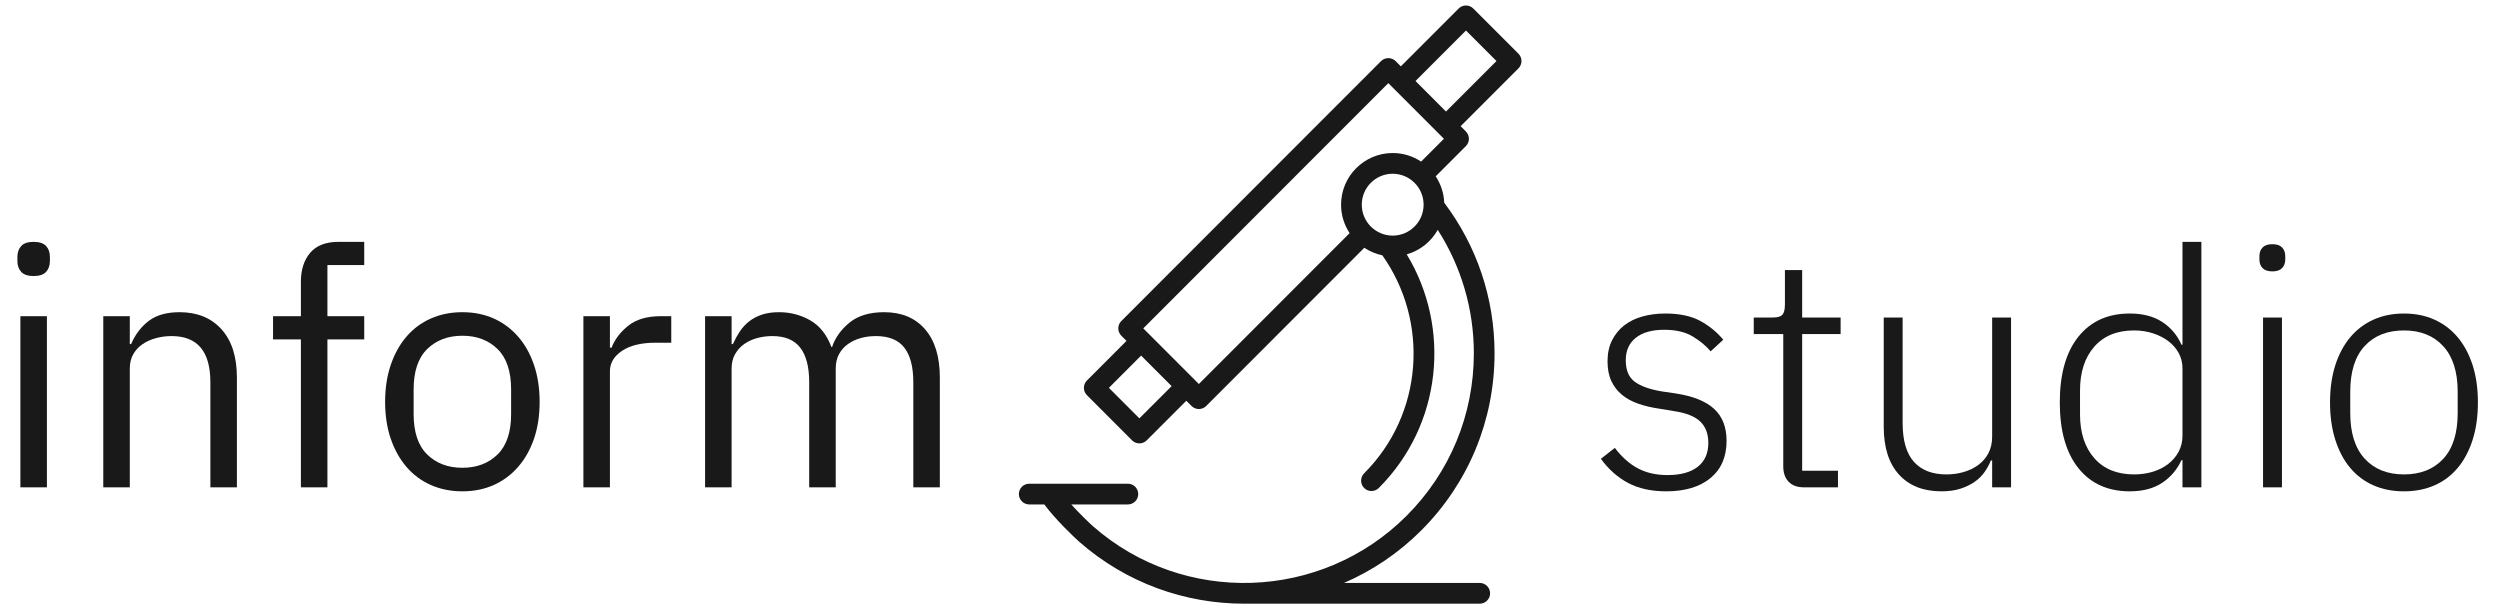 <?xml version="1.0" encoding="UTF-8" standalone="no"?>
<!DOCTYPE svg PUBLIC "-//W3C//DTD SVG 1.1//EN" "http://www.w3.org/Graphics/SVG/1.1/DTD/svg11.dtd">
<svg width="100%" height="100%" viewBox="0 0 362 89" version="1.1" xmlns="http://www.w3.org/2000/svg" xmlns:xlink="http://www.w3.org/1999/xlink" xml:space="preserve" xmlns:serif="http://www.serif.com/" style="fill-rule:evenodd;clip-rule:evenodd;stroke-linejoin:round;stroke-miterlimit:1.414;">
    <g id="Artboard1" transform="matrix(1.003,0,0,1.017,-450.564,-55.695)">
        <rect x="449.082" y="54.777" width="360.376" height="86.556" style="fill:none;"/>
        <g transform="matrix(1,0,0,1,-2.297,0)">
            <g transform="matrix(0.997,0,0,0.984,585.035,48.93)">
                <path d="M86.389,14.76C86.389,14.362 86.231,13.98 85.95,13.698L79.41,7.161C78.824,6.576 77.875,6.576 77.289,7.162L68.921,15.529L68.169,14.777C67.887,14.496 67.506,14.338 67.107,14.338C66.71,14.338 66.328,14.496 66.046,14.777L28.445,52.382C27.859,52.967 27.859,53.917 28.445,54.503L29.196,55.254L23.465,60.987C22.88,61.573 22.88,62.522 23.465,63.108L30,69.646C30.293,69.939 30.677,70.085 31.061,70.085C31.445,70.085 31.829,69.939 32.122,69.647L37.855,63.917L38.612,64.675C38.894,64.956 39.275,65.114 39.673,65.114C40.071,65.114 40.452,64.956 40.734,64.675L63.629,41.78C64.41,42.297 65.29,42.676 66.238,42.87C73.04,52.454 72.188,65.837 63.605,74.418C63.019,75.003 63.019,75.953 63.605,76.539C63.898,76.832 64.283,76.978 64.666,76.978C65.051,76.978 65.434,76.832 65.727,76.539C74.885,67.384 76.22,53.341 69.771,42.734C71.694,42.19 73.305,40.898 74.263,39.189C77.651,44.477 79.491,50.616 79.491,57.047C79.491,65.929 76.033,74.279 69.753,80.559C57.403,92.913 37.455,93.577 24.338,82.07C23.994,81.768 22.534,80.397 21.193,78.919L29.395,78.919C30.224,78.919 30.895,78.247 30.895,77.419C30.895,76.591 30.224,75.919 29.395,75.919L15.111,75.919C14.282,75.919 13.611,76.591 13.611,77.419C13.611,78.247 14.282,78.919 15.111,78.919L17.294,78.919C18.933,81.136 21.691,83.739 22.358,84.325C29.185,90.313 37.706,93.278 46.215,93.278L80.345,93.278C81.173,93.278 81.845,92.606 81.845,91.778C81.845,90.95 81.173,90.278 80.345,90.278L60.687,90.278C64.759,88.516 68.569,85.987 71.874,82.68C78.721,75.834 82.49,66.73 82.49,57.047C82.49,49.078 79.924,41.508 75.201,35.26C75.148,33.852 74.697,32.545 73.968,31.44L78.338,27.071C78.924,26.485 78.924,25.536 78.338,24.95L77.579,24.19L85.949,15.821C86.23,15.539 86.389,15.157 86.389,14.76ZM31.062,66.464L26.647,62.048L31.312,57.381L35.729,61.799L31.062,66.464ZM67.74,40.021C65.271,40.021 63.263,38.013 63.263,35.546C63.263,33.077 65.271,31.069 67.74,31.069C70.208,31.069 72.217,33.077 72.217,35.546C72.217,38.014 70.208,40.021 67.74,40.021ZM71.854,29.312C70.674,28.529 69.26,28.071 67.741,28.071C63.618,28.071 60.264,31.425 60.264,35.548C60.264,37.068 60.725,38.48 61.506,39.66L39.673,61.492L31.626,53.442L67.107,17.959L75.156,26.01L71.854,29.312ZM75.458,22.068L71.042,17.65L78.35,10.343L82.768,14.759L75.458,22.068Z" style="fill-opacity:0.9;fill-rule:nonzero;"/>
            </g>
            <g transform="matrix(3.989,0,0,3.936,-211.579,-6.523)">
                <path d="M167.448,25.556C167.24,25.556 167.09,25.506 166.998,25.406C166.906,25.306 166.86,25.176 166.86,25.016L166.86,24.86C166.86,24.7 166.906,24.57 166.998,24.47C167.09,24.37 167.24,24.32 167.448,24.32C167.656,24.32 167.806,24.37 167.898,24.47C167.99,24.57 168.036,24.7 168.036,24.86L168.036,25.016C168.036,25.176 167.99,25.306 167.898,25.406C167.806,25.506 167.656,25.556 167.448,25.556ZM166.968,27.008L167.928,27.008L167.928,33.2L166.968,33.2L166.968,27.008Z" style="fill-opacity:0.9;fill-rule:nonzero;"/>
                <path d="M169.968,33.2L169.968,27.008L170.928,27.008L170.928,28.016L170.976,28.016C171.128,27.664 171.342,27.384 171.618,27.176C171.894,26.968 172.264,26.864 172.728,26.864C173.368,26.864 173.874,27.07 174.246,27.482C174.618,27.894 174.804,28.476 174.804,29.228L174.804,33.2L173.844,33.2L173.844,29.396C173.844,28.284 173.376,27.728 172.44,27.728C172.248,27.728 172.062,27.752 171.882,27.8C171.702,27.848 171.54,27.92 171.396,28.016C171.252,28.112 171.138,28.234 171.054,28.382C170.97,28.53 170.928,28.704 170.928,28.904L170.928,33.2L169.968,33.2Z" style="fill-opacity:0.9;fill-rule:nonzero;"/>
                <path d="M177.12,27.848L176.112,27.848L176.112,27.008L177.12,27.008L177.12,25.76C177.12,25.328 177.232,24.98 177.456,24.716C177.68,24.452 178.02,24.32 178.476,24.32L179.412,24.32L179.412,25.16L178.08,25.16L178.08,27.008L179.412,27.008L179.412,27.848L178.08,27.848L178.08,33.2L177.12,33.2L177.12,27.848Z" style="fill-opacity:0.9;fill-rule:nonzero;"/>
                <path d="M182.964,33.344C182.548,33.344 182.168,33.268 181.824,33.116C181.48,32.964 181.186,32.746 180.942,32.462C180.698,32.178 180.508,31.838 180.372,31.442C180.236,31.046 180.168,30.6 180.168,30.104C180.168,29.616 180.236,29.172 180.372,28.772C180.508,28.372 180.698,28.03 180.942,27.746C181.186,27.462 181.48,27.244 181.824,27.092C182.168,26.94 182.548,26.864 182.964,26.864C183.38,26.864 183.758,26.94 184.098,27.092C184.438,27.244 184.732,27.462 184.98,27.746C185.228,28.03 185.42,28.372 185.556,28.772C185.692,29.172 185.76,29.616 185.76,30.104C185.76,30.6 185.692,31.046 185.556,31.442C185.42,31.838 185.228,32.178 184.98,32.462C184.732,32.746 184.438,32.964 184.098,33.116C183.758,33.268 183.38,33.344 182.964,33.344ZM182.964,32.492C183.484,32.492 183.908,32.332 184.236,32.012C184.564,31.692 184.728,31.204 184.728,30.548L184.728,29.66C184.728,29.004 184.564,28.516 184.236,28.196C183.908,27.876 183.484,27.716 182.964,27.716C182.444,27.716 182.02,27.876 181.692,28.196C181.364,28.516 181.2,29.004 181.2,29.66L181.2,30.548C181.2,31.204 181.364,31.692 181.692,32.012C182.02,32.332 182.444,32.492 182.964,32.492Z" style="fill-opacity:0.9;fill-rule:nonzero;"/>
                <path d="M187.344,33.2L187.344,27.008L188.304,27.008L188.304,28.148L188.364,28.148C188.476,27.852 188.676,27.588 188.964,27.356C189.252,27.124 189.648,27.008 190.152,27.008L190.524,27.008L190.524,27.968L189.96,27.968C189.44,27.968 189.034,28.066 188.742,28.262C188.45,28.458 188.304,28.704 188.304,29L188.304,33.2L187.344,33.2Z" style="fill-opacity:0.9;fill-rule:nonzero;"/>
                <path d="M191.748,33.2L191.748,27.008L192.708,27.008L192.708,28.016L192.756,28.016C192.828,27.856 192.91,27.706 193.002,27.566C193.094,27.426 193.206,27.304 193.338,27.2C193.47,27.096 193.624,27.014 193.8,26.954C193.976,26.894 194.184,26.864 194.424,26.864C194.832,26.864 195.208,26.962 195.552,27.158C195.896,27.354 196.152,27.676 196.32,28.124L196.344,28.124C196.456,27.788 196.666,27.494 196.974,27.242C197.282,26.99 197.7,26.864 198.228,26.864C198.86,26.864 199.354,27.07 199.71,27.482C200.066,27.894 200.244,28.476 200.244,29.228L200.244,33.2L199.284,33.2L199.284,29.396C199.284,28.844 199.176,28.428 198.96,28.148C198.744,27.868 198.4,27.728 197.928,27.728C197.736,27.728 197.554,27.752 197.382,27.8C197.21,27.848 197.056,27.92 196.92,28.016C196.784,28.112 196.676,28.234 196.596,28.382C196.516,28.53 196.476,28.704 196.476,28.904L196.476,33.2L195.516,33.2L195.516,29.396C195.516,28.844 195.408,28.428 195.192,28.148C194.976,27.868 194.64,27.728 194.184,27.728C193.992,27.728 193.808,27.752 193.632,27.8C193.456,27.848 193.3,27.92 193.164,28.016C193.028,28.112 192.918,28.234 192.834,28.382C192.75,28.53 192.708,28.704 192.708,28.904L192.708,33.2L191.748,33.2Z" style="fill-opacity:0.9;fill-rule:nonzero;"/>
            </g>
            <g transform="matrix(3.989,0,0,3.936,18.701,-6.523)">
                <path d="M168.804,33.344C168.268,33.344 167.81,33.244 167.43,33.044C167.05,32.844 166.72,32.552 166.44,32.168L166.944,31.772C167.2,32.108 167.48,32.356 167.784,32.516C168.088,32.676 168.444,32.756 168.852,32.756C169.324,32.756 169.688,32.656 169.944,32.456C170.2,32.256 170.328,31.968 170.328,31.592C170.328,31.264 170.23,31.006 170.034,30.818C169.838,30.63 169.516,30.504 169.068,30.44L168.564,30.356C168.284,30.316 168.028,30.256 167.796,30.176C167.564,30.096 167.366,29.988 167.202,29.852C167.038,29.716 166.91,29.55 166.818,29.354C166.726,29.158 166.68,28.92 166.68,28.64C166.68,28.352 166.734,28.1 166.842,27.884C166.95,27.668 167.096,27.488 167.28,27.344C167.464,27.2 167.684,27.092 167.94,27.02C168.196,26.948 168.472,26.912 168.768,26.912C169.28,26.912 169.7,27 170.028,27.176C170.356,27.352 170.636,27.58 170.868,27.86L170.412,28.28C170.252,28.088 170.038,27.91 169.77,27.746C169.502,27.582 169.156,27.5 168.732,27.5C168.292,27.5 167.95,27.596 167.706,27.788C167.462,27.98 167.34,28.252 167.34,28.604C167.34,28.964 167.45,29.224 167.67,29.384C167.89,29.544 168.22,29.66 168.66,29.732L169.152,29.804C169.776,29.9 170.238,30.086 170.538,30.362C170.838,30.638 170.988,31.024 170.988,31.52C170.988,32.096 170.794,32.544 170.406,32.864C170.018,33.184 169.484,33.344 168.804,33.344Z" style="fill-opacity:0.9;fill-rule:nonzero;"/>
                <path d="M173.796,33.2C173.548,33.2 173.36,33.132 173.232,32.996C173.104,32.86 173.04,32.676 173.04,32.444L173.04,27.656L171.972,27.656L171.972,27.056L172.668,27.056C172.836,27.056 172.95,27.022 173.01,26.954C173.07,26.886 173.1,26.764 173.1,26.588L173.1,25.34L173.724,25.34L173.724,27.056L175.116,27.056L175.116,27.656L173.724,27.656L173.724,32.6L175.02,32.6L175.02,33.2L173.796,33.2Z" style="fill-opacity:0.9;fill-rule:nonzero;"/>
                <path d="M180.6,32.228L180.552,32.228C180.496,32.372 180.42,32.512 180.324,32.648C180.228,32.784 180.108,32.902 179.964,33.002C179.82,33.102 179.65,33.184 179.454,33.248C179.258,33.312 179.028,33.344 178.764,33.344C178.108,33.344 177.596,33.142 177.228,32.738C176.86,32.334 176.676,31.756 176.676,31.004L176.676,27.056L177.36,27.056L177.36,30.872C177.36,31.504 177.496,31.972 177.768,32.276C178.04,32.58 178.432,32.732 178.944,32.732C179.16,32.732 179.366,32.704 179.562,32.648C179.758,32.592 179.934,32.508 180.09,32.396C180.246,32.284 180.37,32.142 180.462,31.97C180.554,31.798 180.6,31.596 180.6,31.364L180.6,27.056L181.284,27.056L181.284,33.2L180.6,33.2L180.6,32.228Z" style="fill-opacity:0.9;fill-rule:nonzero;"/>
                <path d="M187.488,32.216L187.452,32.216C187.292,32.56 187.058,32.834 186.75,33.038C186.442,33.242 186.052,33.344 185.58,33.344C184.788,33.344 184.168,33.064 183.72,32.504C183.272,31.944 183.048,31.152 183.048,30.128C183.048,29.104 183.272,28.312 183.72,27.752C184.168,27.192 184.788,26.912 185.58,26.912C186.052,26.912 186.444,27.014 186.756,27.218C187.068,27.422 187.3,27.696 187.452,28.04L187.488,28.04L187.488,24.32L188.172,24.32L188.172,33.2L187.488,33.2L187.488,32.216ZM185.736,32.732C185.976,32.732 186.202,32.7 186.414,32.636C186.626,32.572 186.812,32.478 186.972,32.354C187.132,32.23 187.258,32.082 187.35,31.91C187.442,31.738 187.488,31.544 187.488,31.328L187.488,28.892C187.488,28.692 187.442,28.508 187.35,28.34C187.258,28.172 187.132,28.028 186.972,27.908C186.812,27.788 186.626,27.694 186.414,27.626C186.202,27.558 185.976,27.524 185.736,27.524C185.12,27.524 184.64,27.72 184.296,28.112C183.952,28.504 183.78,29.032 183.78,29.696L183.78,30.56C183.78,31.224 183.952,31.752 184.296,32.144C184.64,32.536 185.12,32.732 185.736,32.732Z" style="fill-opacity:0.9;fill-rule:nonzero;"/>
                <path d="M190.74,25.388C190.58,25.388 190.462,25.348 190.386,25.268C190.31,25.188 190.272,25.084 190.272,24.956L190.272,24.836C190.272,24.708 190.31,24.604 190.386,24.524C190.462,24.444 190.58,24.404 190.74,24.404C190.9,24.404 191.018,24.444 191.094,24.524C191.17,24.604 191.208,24.708 191.208,24.836L191.208,24.956C191.208,25.084 191.17,25.188 191.094,25.268C191.018,25.348 190.9,25.388 190.74,25.388ZM190.404,27.056L191.088,27.056L191.088,33.2L190.404,33.2L190.404,27.056Z" style="fill-opacity:0.9;fill-rule:nonzero;"/>
                <path d="M195.504,33.344C195.096,33.344 194.728,33.272 194.4,33.128C194.072,32.984 193.792,32.774 193.56,32.498C193.328,32.222 193.148,31.884 193.02,31.484C192.892,31.084 192.828,30.632 192.828,30.128C192.828,29.624 192.892,29.174 193.02,28.778C193.148,28.382 193.328,28.046 193.56,27.77C193.792,27.494 194.072,27.282 194.4,27.134C194.728,26.986 195.096,26.912 195.504,26.912C195.912,26.912 196.28,26.986 196.608,27.134C196.936,27.282 197.216,27.494 197.448,27.77C197.68,28.046 197.86,28.382 197.988,28.778C198.116,29.174 198.18,29.624 198.18,30.128C198.18,30.632 198.116,31.084 197.988,31.484C197.86,31.884 197.68,32.222 197.448,32.498C197.216,32.774 196.936,32.984 196.608,33.128C196.28,33.272 195.912,33.344 195.504,33.344ZM195.504,32.732C196.104,32.732 196.578,32.544 196.926,32.168C197.274,31.792 197.448,31.24 197.448,30.512L197.448,29.744C197.448,29.024 197.274,28.474 196.926,28.094C196.578,27.714 196.104,27.524 195.504,27.524C194.904,27.524 194.43,27.712 194.082,28.088C193.734,28.464 193.56,29.016 193.56,29.744L193.56,30.512C193.56,31.232 193.734,31.782 194.082,32.162C194.43,32.542 194.904,32.732 195.504,32.732Z" style="fill-opacity:0.9;fill-rule:nonzero;"/>
            </g>
        </g>
    </g>
</svg>

